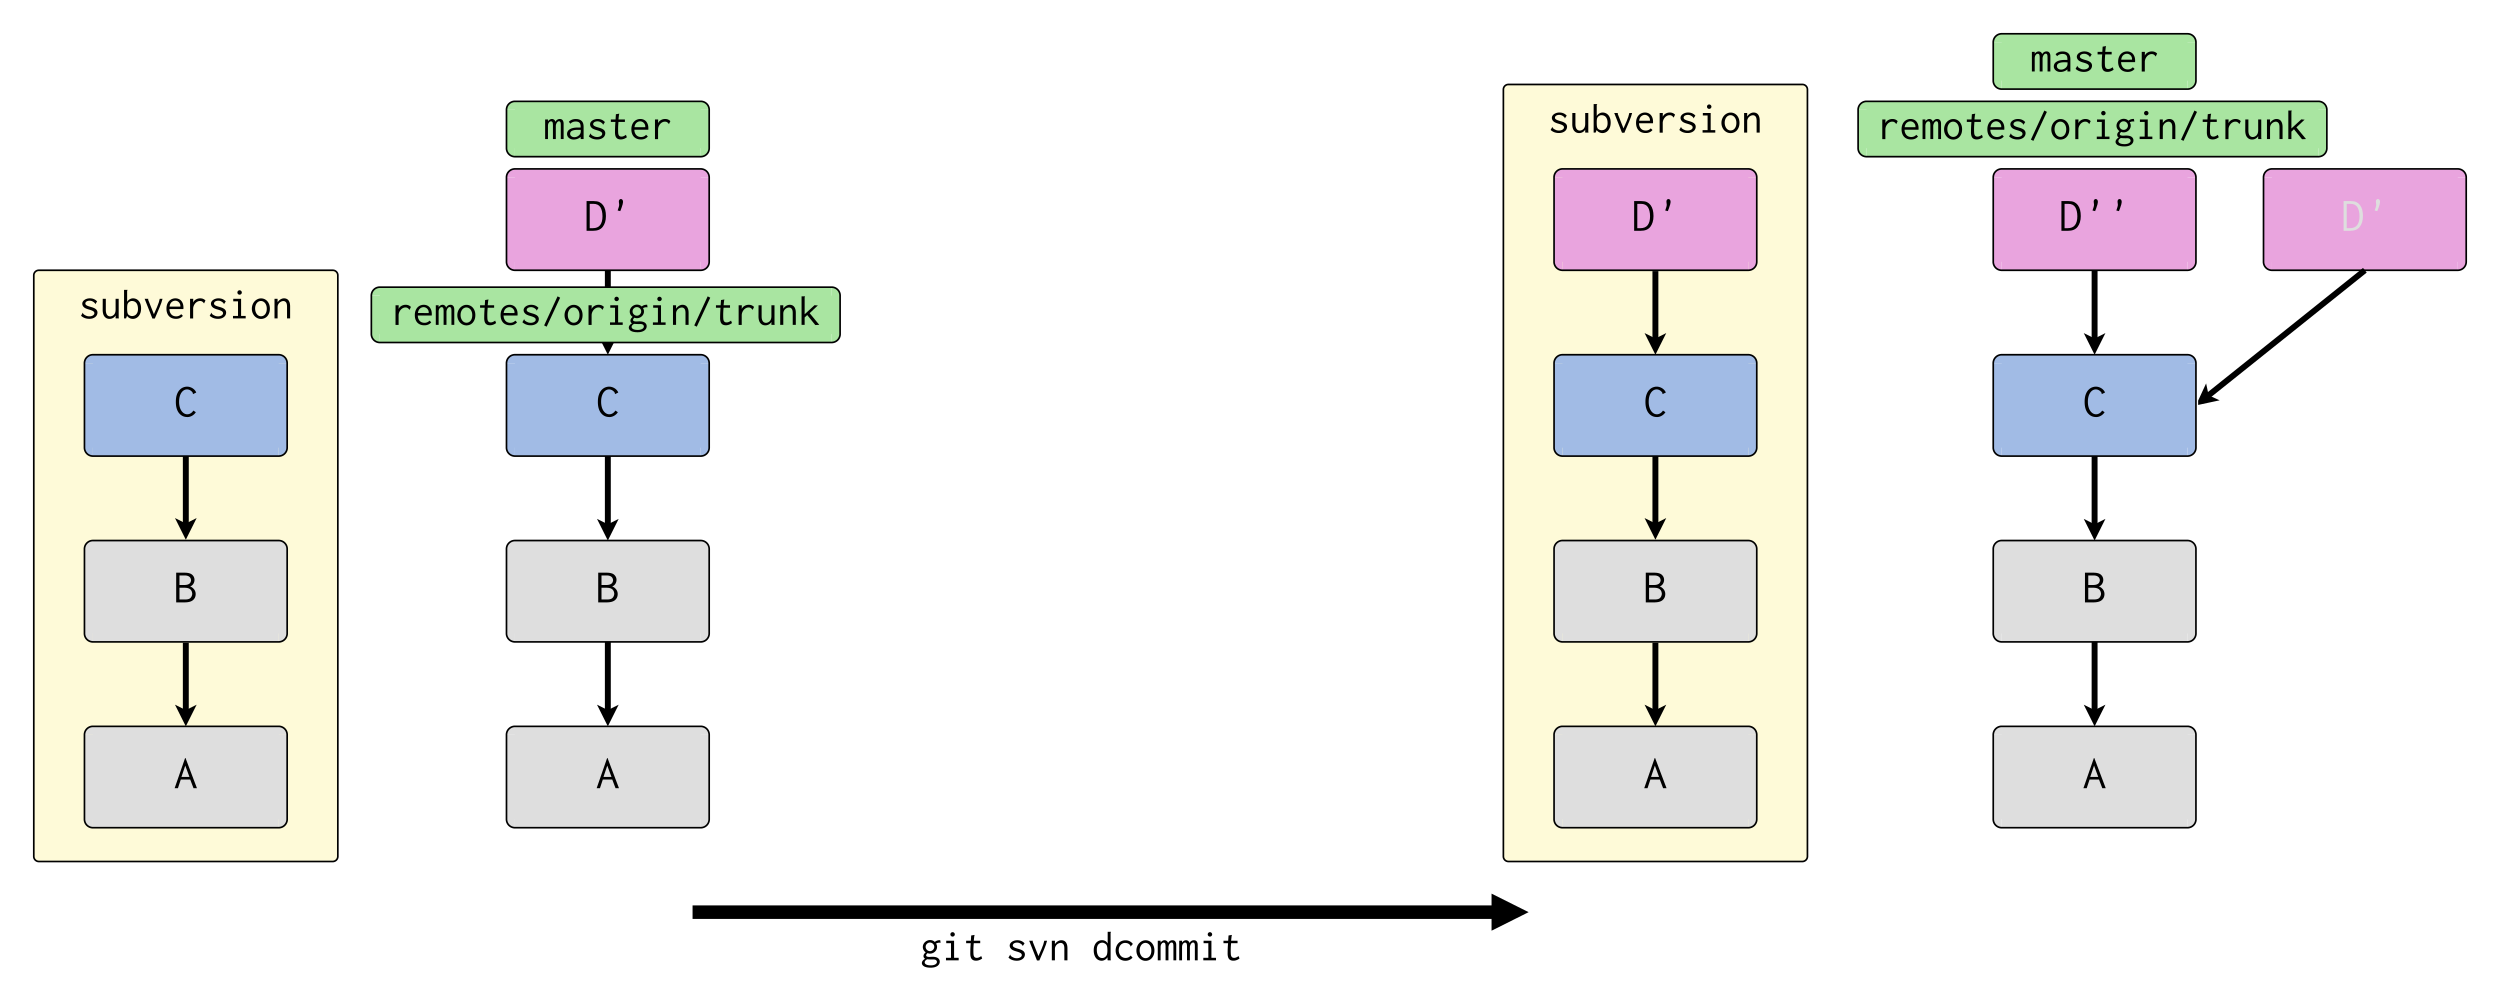 <svg xmlns="http://www.w3.org/2000/svg" xmlns:xlink="http://www.w3.org/1999/xlink" width="2960pt" height="1180pt" viewBox="0 0 2960 1180"><defs><symbol overflow="visible" id="a"><path style="stroke:none" d="m21.938-20.11-2.133 3.2c-.172-.031-.258-.164-.258-.406 0-.235-.035-.407-.102-.508-.617-.778-1.488-1.496-2.613-2.156-1.129-.66-2.41-.989-3.84-.993a7.72 7.72 0 0 0-1.87.23 6.06 6.06 0 0 0-1.587.634 3.213 3.213 0 0 0-1.101 1.043 2.543 2.543 0 0 0-.41 1.445c-.004.41.097.773.304 1.094.203.324.527.636.973.937.437.309 1.062.613 1.867.914.8.309 1.848.649 3.145 1.016 2.93.781 5 1.703 6.214 2.77 1.207 1.066 1.813 2.378 1.817 3.933a6.656 6.656 0 0 1-.66 2.894c-.442.918-1.086 1.711-1.93 2.387-.852.68-1.867 1.215-3.047 1.602-1.187.387-2.523.578-4.012.582-3.894-.004-7.16-1.219-9.8-3.656l2.082-3.657c.097.11.168.274.203.496.03.227.148.497.36.805.202.316.577.672 1.124 1.066.543.403 1.379.844 2.508 1.325.508.246 1.09.418 1.738.52.649.105 1.297.155 1.945.155.68 0 1.368-.082 2.07-.253a7.201 7.201 0 0 0 1.895-.743 4.337 4.337 0 0 0 1.356-1.175c.34-.457.508-.977.512-1.559-.004-.883-.41-1.633-1.227-2.246-.82-.613-2.32-1.242-4.5-1.895-1.5-.437-2.492-.746-2.969-.918-1.23-.476-2.117-.89-2.66-1.25a7.284 7.284 0 0 1-1.484-1.273 5.906 5.906 0 0 1-1.075-1.68 5.043 5.043 0 0 1-.406-2.066c-.004-.813.219-1.594.66-2.344.438-.746 1.055-1.406 1.852-1.988.797-.574 1.742-1.043 2.844-1.402 1.097-.356 2.293-.536 3.582-.536 3.55 0 6.43 1.22 8.633 3.657zm0 0"/></symbol><symbol overflow="visible" id="b"><path style="stroke:none" d="M3.2-23.207h3.655v12.95c0 1.491.133 2.737.407 3.734.27 1 .652 1.8 1.148 2.41.492.61 1.055 1.05 1.684 1.32.629.273 1.316.41 2.066.406a6.843 6.843 0 0 0 2.344-.61A6.439 6.439 0 0 0 16.52-4.44c.593-.625 1.062-1.43 1.402-2.414.34-.98.512-2.165.512-3.555v-12.797h3.656v21.125c0 .781.082 1.473.254 2.082h-3.809c-.039-.234-.07-.496-.101-.785a4.66 4.66 0 0 1 0-.992l.05-1.778a8.128 8.128 0 0 1-3.03 3.024C14.175.195 12.776.555 11.25.559 10.059.555 8.988.348 8.04-.074c-.954-.422-1.813-1.074-2.575-1.957-.766-.88-1.344-1.996-1.73-3.352-.395-1.351-.59-2.976-.587-4.875zm0 0"/></symbol><symbol overflow="visible" id="c"><path style="stroke:none" d="M3.047-33.77h4.215v.102c-.004.172-.098.336-.282.484-.187.157-.277.332-.277.532v13a8.442 8.442 0 0 1 3.031-2.996c1.27-.743 2.57-1.118 3.895-1.118 1.289 0 2.512.246 3.668.739 1.156.492 2.176 1.238 3.058 2.234.883 1 1.579 2.242 2.086 3.73.508 1.493.762 3.239.766 5.231-.004 2.102-.285 3.922-.84 5.46-.562 1.544-1.3 2.829-2.215 3.86-.922 1.035-1.957 1.805-3.109 2.309a8.84 8.84 0 0 1-3.563.762c-1.43-.004-2.738-.32-3.925-.965a8.405 8.405 0 0 1-2.953-2.64L5.352 0H3.047zM9.375-3.652c.648.343 1.23.57 1.746.683.516.121.996.18 1.441.176.684.004 1.434-.121 2.258-.379.82-.25 1.586-.695 2.29-1.336.703-.637 1.285-1.496 1.745-2.574.461-1.074.692-2.438.696-4.094-.004-3.058-.637-5.398-1.903-7.015-1.27-1.614-3.105-2.422-5.5-2.426-.859.004-1.765.308-2.722.91-.961.61-1.664 1.414-2.106 2.422-.414 1.012-.617 2.664-.617 4.95 0 1.417.031 2.612.102 3.585.066.977.203 1.793.41 2.45.203.66.48 1.187.824 1.59.344.405.79.76 1.336 1.058zm0 0"/></symbol><symbol overflow="visible" id="d"><path style="stroke:none" d="m2.54-21.938-.509-1.269h4.317c-.004.238-.028.45-.078.637-.051.187-.079.347-.075.48-.004.07.016.121.051.152L13-4.977l3.758-8.632c.812-1.86 1.472-3.586 1.98-5.18.508-1.59.895-3.063 1.168-4.418h3.301c-.68 2.848-1.848 6.234-3.504 10.156L14.066.152h-2.843zm0 0"/></symbol><symbol overflow="visible" id="e"><path style="stroke:none" d="M13.152-23.766c1.215 0 2.399.223 3.555.66a8.339 8.339 0 0 1 3.02 2.008c.863.899 1.558 2.04 2.082 3.426.523 1.39.785 3.035.789 4.926-.004.273-.012.55-.028.84-.015.289-.043.57-.074.836H5.992c.067 1.629.344 2.992.836 4.09.488 1.101 1.11 1.988 1.856 2.664a6.516 6.516 0 0 0 2.488 1.449c.91.289 1.824.43 2.742.43 2.402 0 4.399-.864 5.992-2.59l2.032 1.98C19.973-.68 17.261.503 13.813.508 12.117.504 10.57.246 9.163-.277 7.758-.801 6.563-1.574 5.586-2.59 4.602-3.605 3.84-4.863 3.3-6.37c-.547-1.504-.817-3.223-.813-5.156-.004-1.961.274-3.707.836-5.23.555-1.524 1.317-2.802 2.285-3.833a9.798 9.798 0 0 1 3.38-2.363c1.284-.54 2.671-.813 4.163-.813zm-7.007 9.75H18.89c0-.132.007-.257.023-.375a4.03 4.03 0 0 0 .027-.425 6.06 6.06 0 0 0-.484-2.375 6.355 6.355 0 0 0-1.293-1.954 6.575 6.575 0 0 0-1.906-1.328 5.679 5.679 0 0 0-2.36-.5c-1.593.004-3.03.563-4.316 1.676-1.289 1.121-2.102 2.879-2.437 5.281zm0 0"/></symbol><symbol overflow="visible" id="f"><path style="stroke:none" d="M5.027-23.207h3.758l-.101 4.469a7.694 7.694 0 0 1 3.386-3.73 10.041 10.041 0 0 1 4.973-1.298c2.512 0 4.582.848 6.215 2.54l-1.676 3.503a22.31 22.31 0 0 0-1.02-1.27 5.56 5.56 0 0 0-.996-.862 4.904 4.904 0 0 0-1.171-.56c-.43-.132-.946-.198-1.555-.202a6.688 6.688 0 0 0-3.164.789 8.699 8.699 0 0 0-2.574 2.082 10.563 10.563 0 0 0-1.758 2.969 9.448 9.448 0 0 0-.66 3.504V.05H5.027zm0 0"/></symbol><symbol overflow="visible" id="g"><path style="stroke:none" d="M5.383-23.207h9.293v20.262h5.433V0H5.08v-2.945h5.94v-17.317H5.384zm5.687-9.344a2.511 2.511 0 0 1 1.828-.761c.707.003 1.325.265 1.852.789.523.527.79 1.144.79 1.851 0 .715-.267 1.324-.79 1.828-.527.512-1.145.766-1.852.762a2.451 2.451 0 0 1-1.828-.762 2.451 2.451 0 0 1-.761-1.828c-.004-.742.25-1.367.761-1.879zm0 0"/></symbol><symbol overflow="visible" id="h"><path style="stroke:none" d="M12.898-23.715a9.984 9.984 0 0 1 4.036.84 9.758 9.758 0 0 1 3.328 2.41c.945 1.05 1.695 2.328 2.258 3.836.554 1.508.835 3.192.84 5.05-.005 1.9-.274 3.595-.813 5.079-.543 1.492-1.29 2.77-2.235 3.836a9.525 9.525 0 0 1-3.351 2.437C15.67.332 14.3.61 12.848.61a9.761 9.761 0 0 1-4.192-.914A10.84 10.84 0 0 1 5.23-2.816C4.246-3.883 3.47-5.16 2.895-6.652c-.579-1.485-.868-3.094-.864-4.825a13.252 13.252 0 0 1 .887-4.875c.594-1.52 1.387-2.812 2.387-3.882a11.482 11.482 0 0 1 3.48-2.54 9.541 9.541 0 0 1 4.113-.94zm6.805 12.238c-.004-1.453-.2-2.746-.586-3.882-.39-1.133-.906-2.09-1.547-2.871-.644-.774-1.383-1.368-2.21-1.778a5.991 5.991 0 0 0-2.614-.61 5.97 5.97 0 0 0-2.617.61c-.832.41-1.559 1.004-2.184 1.778-.625.78-1.125 1.718-1.496 2.82-.375 1.101-.562 2.348-.558 3.73-.004 1.36.183 2.594.558 3.707.371 1.121.871 2.086 1.496 2.895.625.816 1.36 1.441 2.211 1.879a5.68 5.68 0 0 0 2.692.66 6.128 6.128 0 0 0 2.664-.582 6.18 6.18 0 0 0 2.183-1.727c.625-.757 1.114-1.699 1.473-2.82.352-1.113.531-2.383.535-3.809zm0 0"/></symbol><symbol overflow="visible" id="i"><path style="stroke:none" d="M3.453 0v-23.207H7.11v4.113a10.364 10.364 0 0 1 3.399-3.402c1.379-.844 2.785-1.27 4.219-1.27 1.02 0 1.976.18 2.863.536.887.355 1.652.921 2.3 1.699.645.781 1.15 1.781 1.508 2.996.36 1.223.54 2.71.54 4.469V0H18.28v-13.965c0-2.433-.418-4.144-1.25-5.129-.836-.98-1.847-1.472-3.035-1.472-.785 0-1.586.171-2.398.507a7.307 7.307 0 0 0-2.22 1.45 7.496 7.496 0 0 0-1.632 2.257c-.426.883-.64 1.883-.637 2.997V0zm0 0"/></symbol><symbol overflow="visible" id="j"><path style="stroke:none" d="M7.871-19.508a4.767 4.767 0 0 0-1.117 1.668 5.223 5.223 0 0 0-.356 1.918c0 .68.133 1.328.407 1.95a4.96 4.96 0 0 0 1.09 1.617c.453.457.996.82 1.625 1.085a4.76 4.76 0 0 0 1.957.403 4.74 4.74 0 0 0 1.98-.403 5.285 5.285 0 0 0 1.625-1.113A5.327 5.327 0 0 0 16.199-14c.27-.602.406-1.242.406-1.922 0-.668-.136-1.316-.406-1.941a5.402 5.402 0 0 0-1.117-1.645 5.367 5.367 0 0 0-1.652-1.11 4.889 4.889 0 0 0-1.953-.405c-1.391 0-2.594.507-3.606 1.515zm9.344-2.226c1.625-1.383 3.555-2.078 5.789-2.082h.66l.457 3.046a9.704 9.704 0 0 0-1.371-.102c-1.492 0-2.828.356-4.012 1.067a7.03 7.03 0 0 1 1.168 3.91 7.418 7.418 0 0 1-.66 3.075 8.179 8.179 0 0 1-1.805 2.539 8.534 8.534 0 0 1-2.664 1.726 8.396 8.396 0 0 1-3.25.633c-.953 0-1.933-.183-2.945-.558-1.086 1.054-1.629 1.933-1.625 2.64-.004.578.328 1.027.988 1.348.66.324 1.567.484 2.72.48.64.004 1.288-.02 1.952-.074a28.976 28.976 0 0 1 1.856-.078c1.523.004 2.832.148 3.933.434 1.098.289 1.989.695 2.668 1.218.676.528 1.184 1.145 1.524 1.852.336.71.504 1.469.507 2.285a5.89 5.89 0 0 1-.66 2.664c-.441.863-1.101 1.625-1.98 2.285-.883.66-1.992 1.184-3.328 1.574-1.34.387-2.907.582-4.696.586-1.867-.004-3.464-.148-4.8-.433-1.336-.29-2.41-.688-3.223-1.192-.813-.511-1.434-1.093-1.856-1.754A3.784 3.784 0 0 1 1.93 3.25C1.926 1.418 3.195-.29 5.738-1.879c-1.258-.64-1.883-1.707-1.879-3.2-.004-1.452.875-2.91 2.641-4.366a7.558 7.558 0 0 1-2.54-2.742 7.31 7.31 0 0 1-.913-3.555c0-1.149.234-2.223.71-3.223a8.586 8.586 0 0 1 1.903-2.617 8.98 8.98 0 0 1 2.742-1.75 8.394 8.394 0 0 1 3.176-.637c2.266.004 4.145.75 5.637 2.235zM8.175-1.22C6.243-.137 5.278 1.047 5.282 2.336c-.004.676.192 1.242.582 1.7.387.456.91.827 1.574 1.116.657.285 1.438.5 2.336.637.899.133 1.836.2 2.82.203 2.063-.004 3.774-.375 5.13-1.117 1.351-.746 2.027-1.746 2.03-2.996-.07-.918-.448-1.625-1.144-2.133-.695-.504-1.789-.758-3.273-.762-.172.004-.34.012-.508.028-.172.02-.34.027-.508.023-1.289.004-2.441-.02-3.453-.074a60.698 60.698 0 0 1-2.691-.18zm0 0"/></symbol><symbol overflow="visible" id="k"><path style="stroke:none" d="m9.547-29.402 3.96-.66a2.55 2.55 0 0 1-.128.812 5.453 5.453 0 0 0-.176.559l-.61 5.484h7.618v2.945h-7.617c-.309 3.032-.461 5.875-.457 8.532a65.325 65.325 0 0 0 .101 4.136c.067 1.125.246 2.012.535 2.657.29.648.704 1.152 1.25 1.507.54.36 1.274.535 2.196.535 1.562 0 3.297-.71 5.207-2.132l1.12 2.894c-2.335 1.727-4.741 2.59-7.21 2.59-2.441 0-4.219-.738-5.332-2.215C8.883-3.234 8.375-5.633 8.48-8.96c-.003-1.219.032-2.781.102-4.684.066-1.898.203-4.105.406-6.617H3.555v-2.945H9.14zm0 0"/></symbol><symbol overflow="visible" id="m"><path style="stroke:none" d="M18.79-19.805V-33.77h3.96c-.004.208-.09.434-.254.688-.172.254-.254.5-.254.734l.051 30.215c-.004.813.082 1.524.254 2.133h-3.703c-.14-.406-.211-.98-.207-1.727v-1.98a8.431 8.431 0 0 1-3.04 3.074C14.318.125 13.017.504 11.7.507 10.414.505 9.207.255 8.082-.252 6.949-.759 5.953-1.52 5.094-2.54 4.23-3.551 3.547-4.83 3.043-6.371c-.508-1.54-.758-3.36-.758-5.461 0-2.129.285-3.95.86-5.457.574-1.504 1.324-2.738 2.253-3.707.926-.961 1.965-1.672 3.114-2.133a9.502 9.502 0 0 1 3.492-.687c1.617.003 3.008.367 4.176 1.093a6.797 6.797 0 0 1 2.61 2.918zm-10.692.664C6.66-17.813 5.94-15.57 5.94-12.418c0 2.922.551 5.273 1.657 7.055 1.101 1.785 2.722 2.676 4.867 2.672.496.003 1.031-.09 1.601-.278a5.547 5.547 0 0 0 1.606-.84c.5-.375.953-.816 1.355-1.324a5.326 5.326 0 0 0 .907-1.734c.363-1.219.546-2.848.55-4.89-.004-1.286-.054-2.364-.152-3.231-.102-.867-.262-1.606-.477-2.215-.218-.61-.492-1.11-.828-1.504a5.399 5.399 0 0 0-1.254-1.043 9.332 9.332 0 0 0-1.68-.84 4.392 4.392 0 0 0-1.48-.281c-.972 0-1.8.137-2.484.41-.688.273-1.363.715-2.031 1.32zm0 0"/></symbol><symbol overflow="visible" id="n"><path style="stroke:none" d="m23.207-19.348-2.59 2.996c-.172-.097-.25-.207-.23-.328.015-.117 0-.277-.051-.484-.055-.2-.184-.453-.387-.762-.207-.3-.613-.707-1.222-1.219-1.165-.945-2.75-1.421-4.758-1.421-.992 0-1.942.203-2.84.609-.906.406-1.7.988-2.379 1.746-.688.758-1.23 1.672-1.637 2.734-.41 1.067-.617 2.254-.613 3.57-.004 1.317.203 2.532.613 3.645.407 1.117.969 2.082 1.688 2.887a7.54 7.54 0 0 0 2.558 1.898c.989.461 2.079.688 3.274.684 2.347.004 4.379-.926 6.086-2.793l2.133 2.488C20.547-.66 17.719.555 14.372.56 12.71.555 11.18.254 9.772-.355a10.968 10.968 0 0 1-3.656-2.54c-1.031-1.082-1.836-2.359-2.41-3.832-.578-1.472-.867-3.09-.863-4.851-.004-1.727.285-3.332.863-4.824.574-1.485 1.379-2.762 2.41-3.832 1.031-1.063 2.266-1.903 3.707-2.516 1.438-.605 3.004-.91 4.7-.914 1.824.004 3.492.387 5 1.144a9.893 9.893 0 0 1 3.683 3.172zm0 0"/></symbol><symbol overflow="visible" id="o"><path style="stroke:none" d="M1.93 0v-23.207H5.28v2.285a6.536 6.536 0 0 1 2.082-2.055c.844-.523 1.742-.789 2.692-.789.98 0 1.851.325 2.613.965a4.28 4.28 0 0 1 1.45 2.438c.437-1.012 1.132-1.832 2.081-2.461a5.504 5.504 0 0 1 3.098-.942c1.586 0 2.754.57 3.504 1.703.742 1.137 1.082 2.547 1.015 4.239V0h-3.351v-16.453c-.004-1.047-.055-1.875-.152-2.488-.106-.606-.274-1.07-.508-1.395-.239-.32-.477-.523-.711-.61-.239-.081-.543-.124-.914-.128-.442.004-.883.183-1.32.535-.446.36-.833.805-1.169 1.344a7.29 7.29 0 0 0-.812 1.855 6.867 6.867 0 0 0-.305 2.004V0h-3.402v-16.148c-.004-1.93-.184-3.215-.535-3.86-.36-.64-.977-.96-1.852-.965-.816.004-1.601.485-2.363 1.45-.762.964-1.145 2.312-1.14 4.035V0zm0 0"/></symbol><symbol overflow="visible" id="s"><path style="stroke:none" d="m3.25.66 15.895-34.43 3.046 1.575L6.246 2.133zm0 0"/></symbol><symbol overflow="visible" id="t"><path style="stroke:none" d="M3.352-33.77h4.113c0 .208-.078.426-.23.66-.153.239-.227.458-.227.66v19.907l11.68-10.766c.773.172 1.671.258 2.69.254H22.7l-9.781 9.192L24.324 0l-4.722.203-9.54-11.832-3.054 2.844V0H3.352zm0 0"/></symbol><symbol overflow="visible" id="u"><path style="stroke:none" d="M4.621-20.465c2.063-2.164 4.82-3.246 8.277-3.25 2.84.004 5.082.723 6.727 2.16 1.64 1.442 2.465 3.836 2.465 7.184V0h-3.453v-2.54C16.164-.472 13.387.556 10.309.56 9.086.555 7.996.37 7.03 0c-.965-.371-1.785-.86-2.46-1.473A6.17 6.17 0 0 1 3.02-3.555c-.36-.777-.536-1.554-.532-2.336-.004-2.332 1.004-4.18 3.02-5.535 2.015-1.351 4.918-2.094 8.71-2.234h4.368v-.871c0-2.317-.484-3.934-1.45-4.856-.964-.918-2.46-1.379-4.491-1.383-2.508.004-4.59.883-6.247 2.641zm14.117 9.598h-.863c-.477.004-.926-.004-1.348-.024-.425-.015-.84-.023-1.242-.027-1.863.004-3.387.129-4.57.383-1.188.254-2.117.601-2.793 1.039-.68.441-1.149.941-1.399 1.5a4.185 4.185 0 0 0-.378 1.8c-.004 1.087.468 2.016 1.421 2.794.946.78 2.114 1.172 3.504 1.168 1.012.004 1.926-.157 2.742-.48.81-.321 1.52-.712 2.133-1.169.606-.457 1.098-.93 1.473-1.422.371-.488.64-.922.812-1.297.336-.675.508-1.59.508-2.742zm0 0"/></symbol><symbol overflow="visible" id="p"><path style="stroke:none" d="M2.707-35.152h9.988c2.028.004 3.785.199 5.274.593 1.484.395 2.68.989 3.586 1.774.902.789 1.597 1.7 2.086 2.73.488 1.035.734 2.168.734 3.407 0 1.652-.453 3.21-1.355 4.675-.903 1.465-2.18 2.5-3.836 3.098a9.748 9.748 0 0 1 2.68 1.441 11.68 11.68 0 0 1 2.116 2.118 8.884 8.884 0 0 1 1.352 2.574c.297.926.45 1.875.453 2.851-.004 2.977-1.058 5.371-3.16 7.18C20.515-.902 17.187 0 12.641 0H2.707zm3.895 3.273v11.285h5.484c1.566.004 2.855-.136 3.863-.426 1.008-.28 1.817-.671 2.434-1.164a4.661 4.661 0 0 0 1.37-1.785 7.47 7.47 0 0 0 .56-2.242 7.668 7.668 0 0 0-.532-2.21c-.281-.677-.722-1.27-1.316-1.786-.602-.508-1.363-.914-2.293-1.219-.934-.297-2.09-.449-3.469-.453zm0 14.555v13.883h6.765c3.028.003 5.14-.63 6.336-1.899 1.192-1.262 1.863-2.86 2.02-4.789-.078-1.055-.285-2.016-.625-2.887a6.33 6.33 0 0 0-1.563-2.293c-.703-.66-1.652-1.16-2.844-1.504-1.195-.335-2.625-.507-4.289-.511zm0 0"/></symbol><symbol overflow="visible" id="q"><path style="stroke:none" d="m.875 0 12.414-35.773h.45L27.28 0H23.22l-3.895-10.27H8.152L4.77 0zm17.547-13.316-4.965-13.43-4.512 13.43zm0 0"/></symbol><symbol overflow="visible" id="r"><path style="stroke:none" d="M22.457-27.188c-.004-.44-.059-.769-.168-.992a8.673 8.673 0 0 0-2.937-2.906c-1.207-.715-2.485-1.074-3.836-1.078a7.088 7.088 0 0 0-3.61.988c-1.129.66-2.129 1.621-2.992 2.88-.867 1.265-1.543 2.796-2.031 4.597-.488 1.808-.73 3.86-.73 6.152 0 2.223.242 4.246.73 6.067.488 1.828 1.176 3.386 2.058 4.683.883 1.297 1.918 2.305 3.106 3.02a7.239 7.239 0 0 0 3.808 1.07c1.391 0 2.735-.395 4.036-1.188 1.293-.789 2.336-1.859 3.132-3.214l2.934 1.918a10.945 10.945 0 0 1-2.035 2.484A13.528 13.528 0 0 1 21.41-.902c-.883.492-1.765.855-2.648 1.097-.883.242-1.778.367-2.68.367-2.035 0-3.832-.347-5.39-1.042-1.563-.696-2.993-1.774-4.29-3.243-1.3-1.465-2.308-3.328-3.02-5.586-.718-2.254-1.073-4.945-1.07-8.07-.003-3.46.41-6.348 1.243-8.66.824-2.313 1.914-4.164 3.273-5.559 1.352-1.39 2.793-2.379 4.317-2.96 1.523-.583 3-.872 4.43-.876 1.163.004 2.3.172 3.413.508 1.106.34 2.14.809 3.102 1.41.96.602 1.816 1.328 2.566 2.172.75.852 1.352 1.801 1.809 2.848l-3.781 1.863c-.157-.105-.23-.293-.227-.555zm0 0"/></symbol><symbol overflow="visible" id="v"><path style="stroke:none" d="M3.047-35.152h8.183c3.004.004 5.344.418 7.024 1.242 1.672.828 3.094 2.012 4.258 3.555 1.164 1.543 2.027 3.406 2.597 5.585.563 2.184.848 4.645.848 7.391 0 2.711-.34 5.14-1.016 7.281-.68 2.149-1.609 3.98-2.793 5.5-1.187 1.528-2.722 2.684-4.601 3.47C15.664-.34 13.332.05 10.55.054H3.047zM6.77-31.88v28.832h3.585c3.993 0 6.915-1.215 8.766-3.644 1.844-2.43 2.77-5.926 2.774-10.489-.043-4.597-.895-8.195-2.551-10.797-1.664-2.597-4.453-3.898-8.371-3.902zm0 0"/></symbol><symbol overflow="visible" id="w"><path style="stroke:none" d="m13.43-30.922-.395-3.555c-.004-1.05.238-1.828.73-2.34.485-.503 1.051-.757 1.696-.761.637.004 1.219.285 1.746.848.527.566.793 1.468.793 2.707-.04.64-.2 1.543-.48 2.707-.282 1.168-.743 2.617-1.383 4.343l-1.41 3.727-3.102-.734 1.238-3.836c.188-.563.332-1.102.426-1.61.094-.508.14-1.004.14-1.496zm0 0"/></symbol></defs><path style="fill-rule:nonzero;fill:#fff;fill-opacity:1;stroke-width:0;stroke-linecap:butt;stroke-linejoin:miter;stroke:#000;stroke-opacity:1;stroke-miterlimit:10" d="M0 0h148v59H0zm0 0" transform="scale(20)"/><path style="fill-rule:evenodd;fill:#fefad8;fill-opacity:1;stroke-width:.1;stroke-linecap:butt;stroke-linejoin:round;stroke:#000;stroke-opacity:1;stroke-miterlimit:10" d="M2.3 16h17.4a.3.3 0 0 1 .3.3v34.4a.3.3 0 0 1-.3.3H2.3a.3.3 0 0 1-.3-.3V16.3a.3.3 0 0 1 .3-.3" transform="scale(20)"/><path style="fill:none;stroke-width:.35;stroke-linecap:butt;stroke-linejoin:round;stroke:#000;stroke-opacity:1;stroke-miterlimit:10" d="M11 38.049v4.185" transform="scale(20)"/><path style="fill-rule:evenodd;fill:#000;fill-opacity:1;stroke-width:.35;stroke-linecap:butt;stroke-linejoin:miter;stroke:#000;stroke-opacity:1;stroke-miterlimit:10" d="m11 42.609-.25-.5.25.125.25-.125-.25.5zm0 0" transform="scale(20)"/><path style="fill:none;stroke-width:.35;stroke-linecap:butt;stroke-linejoin:miter;stroke:#000;stroke-opacity:1;stroke-miterlimit:10" d="M11 27v4.185" transform="scale(20)"/><path style="fill-rule:evenodd;fill:#000;fill-opacity:1;stroke-width:.35;stroke-linecap:butt;stroke-linejoin:miter;stroke:#000;stroke-opacity:1;stroke-miterlimit:10" d="m11 31.56-.25-.5.25.125.25-.125-.25.5zm0 0" transform="scale(20)"/><g style="fill:#000;fill-opacity:1"><use xlink:href="#a" x="93.047" y="377"/><use xlink:href="#b" x="118.438" y="377"/><use xlink:href="#c" x="143.828" y="377"/><use xlink:href="#d" x="169.219" y="377"/><use xlink:href="#e" x="194.609" y="377"/><use xlink:href="#f" x="220" y="377"/><use xlink:href="#a" x="245.391" y="377"/><use xlink:href="#g" x="270.781" y="377"/><use xlink:href="#h" x="296.172" y="377"/><use xlink:href="#i" x="321.563" y="377"/></g><path style="fill:none;stroke-width:.8;stroke-linecap:butt;stroke-linejoin:miter;stroke:#000;stroke-opacity:1;stroke-miterlimit:10" d="M41 54h47.7" transform="scale(20)"/><path style="fill-rule:evenodd;fill:#000;fill-opacity:1;stroke-width:.8;stroke-linecap:butt;stroke-linejoin:miter;stroke:#000;stroke-opacity:1;stroke-miterlimit:10" d="m88.7 54.45.9-.45-.9-.45v.9zm0 0" transform="scale(20)"/><g style="fill:#000;fill-opacity:1"><use xlink:href="#j" x="1089.57" y="1137"/><use xlink:href="#g" x="1114.961" y="1137"/><use xlink:href="#k" x="1140.352" y="1137"/><use xlink:href="#l" x="1165.742" y="1137"/><use xlink:href="#a" x="1191.133" y="1137"/><use xlink:href="#d" x="1216.523" y="1137"/><use xlink:href="#i" x="1241.914" y="1137"/><use xlink:href="#l" x="1267.305" y="1137"/><use xlink:href="#m" x="1292.695" y="1137"/><use xlink:href="#n" x="1318.086" y="1137"/><use xlink:href="#h" x="1343.477" y="1137"/><use xlink:href="#o" x="1368.867" y="1137"/><use xlink:href="#o" x="1394.258" y="1137"/><use xlink:href="#g" x="1419.648" y="1137"/><use xlink:href="#k" x="1445.039" y="1137"/></g><path style="fill:none;stroke-width:.35;stroke-linecap:butt;stroke-linejoin:miter;stroke:#000;stroke-opacity:1;stroke-miterlimit:10" d="M35.984 38v4.234" transform="scale(20)"/><path style="fill-rule:evenodd;fill:#000;fill-opacity:1;stroke-width:.35;stroke-linecap:butt;stroke-linejoin:miter;stroke:#000;stroke-opacity:1;stroke-miterlimit:10" d="m35.984 42.609-.25-.5.25.125.25-.125-.25.5zm0 0" transform="scale(20)"/><path style="fill:none;stroke-width:.35;stroke-linecap:butt;stroke-linejoin:miter;stroke:#000;stroke-opacity:1;stroke-miterlimit:10" d="M35.984 27v4.234" transform="scale(20)"/><path style="fill-rule:evenodd;fill:#000;fill-opacity:1;stroke-width:.35;stroke-linecap:butt;stroke-linejoin:miter;stroke:#000;stroke-opacity:1;stroke-miterlimit:10" d="m35.984 31.609-.25-.5.25.125.25-.125-.25.5zm0 0" transform="scale(20)"/><path style="fill:none;stroke-width:.35;stroke-linecap:butt;stroke-linejoin:miter;stroke:#000;stroke-opacity:1;stroke-miterlimit:10" d="M35.984 16v4.234" transform="scale(20)"/><path style="fill-rule:evenodd;fill:#000;fill-opacity:1;stroke-width:.35;stroke-linecap:butt;stroke-linejoin:miter;stroke:#000;stroke-opacity:1;stroke-miterlimit:10" d="m35.984 20.609-.25-.5.25.125.25-.125-.25.5zm0 0" transform="scale(20)"/><path style="stroke:none;fill-rule:evenodd;fill:#dedede;fill-opacity:1" d="M609.68 640h220v120h-220zM609.68 650v-10c-5.524 0-10 4.477-10 10h10zM829.68 650h10c0-5.523-4.477-10-10-10v10zm0 0"/><path style="stroke:none;fill-rule:evenodd;fill:#dedede;fill-opacity:1" d="M599.68 650h240v100h-240zM609.68 750h-10c0 5.523 4.476 10 10 10v-10zM829.68 750v10c5.523 0 10-4.477 10-10h-10zm0 0"/><path style="fill:none;stroke-width:.1;stroke-linecap:butt;stroke-linejoin:miter;stroke:#000;stroke-opacity:1;stroke-miterlimit:10" d="M30.484 32h11M30.484 38h11M30.484 32a.5.5 0 0 0-.5.5M41.984 32.5a.5.5 0 0 0-.5-.5M29.984 32.5v5M41.984 32.5v5M29.984 37.5a.5.5 0 0 0 .5.5M41.484 38a.5.5 0 0 0 .5-.5" transform="scale(20)"/><use xlink:href="#p" x="705.578" y="713.223" style="fill:#000;fill-opacity:1"/><path style="stroke:none;fill-rule:evenodd;fill:#dedede;fill-opacity:1" d="M609.68 860h220v120h-220zM609.68 870v-10c-5.524 0-10 4.477-10 10h10zM829.68 870h10c0-5.523-4.477-10-10-10v10zm0 0"/><path style="stroke:none;fill-rule:evenodd;fill:#dedede;fill-opacity:1" d="M599.68 870h240v100h-240zM609.68 970h-10c0 5.523 4.476 10 10 10v-10zM829.68 970v10c5.523 0 10-4.477 10-10h-10zm0 0"/><path style="fill:none;stroke-width:.1;stroke-linecap:butt;stroke-linejoin:miter;stroke:#000;stroke-opacity:1;stroke-miterlimit:10" d="M30.484 43h11M30.484 49h11M30.484 43a.5.5 0 0 0-.5.5M41.984 43.5a.5.5 0 0 0-.5-.5M29.984 43.5v5M41.984 43.5v5M29.984 48.5a.5.5 0 0 0 .5.5M41.484 49a.5.5 0 0 0 .5-.5" transform="scale(20)"/><use xlink:href="#q" x="705.578" y="933.223" style="fill:#000;fill-opacity:1"/><path style="stroke:none;fill-rule:evenodd;fill:#a1bbe5;fill-opacity:1" d="M609.68 420h220v120h-220zM609.68 430v-10c-5.524 0-10 4.477-10 10h10zM829.68 430h10c0-5.523-4.477-10-10-10v10zm0 0"/><path style="stroke:none;fill-rule:evenodd;fill:#a1bbe5;fill-opacity:1" d="M599.68 430h240v100h-240zM609.68 530h-10c0 5.523 4.476 10 10 10v-10zM829.68 530v10c5.523 0 10-4.477 10-10h-10zm0 0"/><path style="fill:none;stroke-width:.1;stroke-linecap:butt;stroke-linejoin:miter;stroke:#000;stroke-opacity:1;stroke-miterlimit:10" d="M30.484 21h11M30.484 27h11M30.484 21a.5.5 0 0 0-.5.5M41.984 21.5a.5.5 0 0 0-.5-.5M29.984 21.5v5M41.984 21.5v5M29.984 26.5a.5.5 0 0 0 .5.5M41.484 27a.5.5 0 0 0 .5-.5" transform="scale(20)"/><use xlink:href="#r" x="705.578" y="493.223" style="fill:#000;fill-opacity:1"/><path style="stroke:none;fill-rule:evenodd;fill:#a9e5a1;fill-opacity:1" d="M449.68 340h535v65.5h-535zM449.68 350v-10c-5.524 0-10 4.477-10 10h10zm0 0"/><path style="stroke:none;fill-rule:evenodd;fill:#a9e5a1;fill-opacity:1" d="M984.68 350h10c0-5.523-4.477-10-10-10v10zM439.68 350h555v45.5h-555zM449.68 395.5h-10c0 5.523 4.476 10 10 10v-10zM984.68 395.5v10c5.523 0 10-4.477 10-10h-10zm0 0"/><path style="fill:none;stroke-width:.1;stroke-linecap:butt;stroke-linejoin:miter;stroke:#000;stroke-opacity:1;stroke-miterlimit:10" d="M22.484 17h26.75M22.484 20.275h26.75M22.484 17a.5.5 0 0 0-.5.5M49.734 17.5a.5.5 0 0 0-.5-.5M21.984 17.5v2.275M49.734 17.5v2.275M21.984 19.775a.5.5 0 0 0 .5.5M49.234 20.275a.5.5 0 0 0 .5-.5" transform="scale(20)"/><g style="fill:#000;fill-opacity:1"><use xlink:href="#f" x="463.273" y="384.648"/><use xlink:href="#e" x="488.664" y="384.648"/><use xlink:href="#o" x="514.055" y="384.648"/><use xlink:href="#h" x="539.445" y="384.648"/><use xlink:href="#k" x="564.836" y="384.648"/><use xlink:href="#e" x="590.227" y="384.648"/><use xlink:href="#a" x="615.617" y="384.648"/><use xlink:href="#s" x="641.008" y="384.648"/><use xlink:href="#h" x="666.398" y="384.648"/><use xlink:href="#f" x="691.789" y="384.648"/><use xlink:href="#g" x="717.18" y="384.648"/><use xlink:href="#j" x="742.57" y="384.648"/><use xlink:href="#g" x="767.961" y="384.648"/><use xlink:href="#i" x="793.352" y="384.648"/><use xlink:href="#s" x="818.742" y="384.648"/><use xlink:href="#k" x="844.133" y="384.648"/><use xlink:href="#f" x="869.523" y="384.648"/><use xlink:href="#b" x="894.914" y="384.648"/><use xlink:href="#i" x="920.305" y="384.648"/><use xlink:href="#t" x="945.695" y="384.648"/></g><path style="stroke:none;fill-rule:evenodd;fill:#a9e5a1;fill-opacity:1" d="M609.68 120h220v65.5h-220zM609.68 130v-10c-5.524 0-10 4.477-10 10h10zM829.68 130h10c0-5.523-4.477-10-10-10v10zm0 0"/><path style="stroke:none;fill-rule:evenodd;fill:#a9e5a1;fill-opacity:1" d="M599.68 130h240v45.5h-240zM609.68 175.5h-10c0 5.523 4.476 10 10 10v-10zM829.68 175.5v10c5.523 0 10-4.477 10-10h-10zm0 0"/><path style="fill:none;stroke-width:.1;stroke-linecap:butt;stroke-linejoin:miter;stroke:#000;stroke-opacity:1;stroke-miterlimit:10" d="M30.484 6h11M30.484 9.275h11M30.484 6a.5.5 0 0 0-.5.5M41.984 6.5a.5.5 0 0 0-.5-.5M29.984 6.5v2.275M41.984 6.5v2.275M29.984 8.775a.5.5 0 0 0 .5.5M41.484 9.275a.5.5 0 0 0 .5-.5" transform="scale(20)"/><g style="fill:#000;fill-opacity:1"><use xlink:href="#o" x="643.508" y="164.648"/><use xlink:href="#u" x="668.898" y="164.648"/><use xlink:href="#a" x="694.289" y="164.648"/><use xlink:href="#k" x="719.68" y="164.648"/><use xlink:href="#e" x="745.07" y="164.648"/><use xlink:href="#f" x="770.461" y="164.648"/></g><path style="stroke:none;fill-rule:evenodd;fill:#a1bbe5;fill-opacity:1" d="M110 420h220v120H110zM110 430v-10c-5.523 0-10 4.477-10 10h10zM330 430h10c0-5.523-4.477-10-10-10v10zm0 0"/><path style="stroke:none;fill-rule:evenodd;fill:#a1bbe5;fill-opacity:1" d="M100 430h240v100H100zM110 530h-10c0 5.523 4.477 10 10 10v-10zM330 530v10c5.523 0 10-4.477 10-10h-10zm0 0"/><path style="fill:none;stroke-width:.1;stroke-linecap:butt;stroke-linejoin:miter;stroke:#000;stroke-opacity:1;stroke-miterlimit:10" d="M5.5 21h11M5.5 27h11M5.5 21a.5.5 0 0 0-.5.5M17 21.5a.5.5 0 0 0-.5-.5M5 21.5v5M17 21.5v5M5 26.5a.5.5 0 0 0 .5.5M16.5 27a.5.5 0 0 0 .5-.5" transform="scale(20)"/><use xlink:href="#r" x="205.898" y="493.223" style="fill:#000;fill-opacity:1"/><path style="stroke:none;fill-rule:evenodd;fill:#dedede;fill-opacity:1" d="M110 860h220v120H110zM110 870v-10c-5.523 0-10 4.477-10 10h10zM330 870h10c0-5.523-4.477-10-10-10v10zm0 0"/><path style="stroke:none;fill-rule:evenodd;fill:#dedede;fill-opacity:1" d="M100 870h240v100H100zM110 970h-10c0 5.523 4.477 10 10 10v-10zM330 970v10c5.523 0 10-4.477 10-10h-10zm0 0"/><path style="fill:none;stroke-width:.1;stroke-linecap:butt;stroke-linejoin:miter;stroke:#000;stroke-opacity:1;stroke-miterlimit:10" d="M5.5 43h11M5.5 49h11M5.5 43a.5.5 0 0 0-.5.5M17 43.5a.5.5 0 0 0-.5-.5M5 43.5v5M17 43.5v5M5 48.5a.5.5 0 0 0 .5.5M16.5 49a.5.5 0 0 0 .5-.5" transform="scale(20)"/><use xlink:href="#q" x="205.898" y="933.223" style="fill:#000;fill-opacity:1"/><path style="stroke:none;fill-rule:evenodd;fill:#dedede;fill-opacity:1" d="M110 640h220v120H110zM110 650v-10c-5.523 0-10 4.477-10 10h10zM330 650h10c0-5.523-4.477-10-10-10v10zm0 0"/><path style="stroke:none;fill-rule:evenodd;fill:#dedede;fill-opacity:1" d="M100 650h240v100H100zM110 750h-10c0 5.523 4.477 10 10 10v-10zM330 750v10c5.523 0 10-4.477 10-10h-10zm0 0"/><path style="fill:none;stroke-width:.1;stroke-linecap:butt;stroke-linejoin:miter;stroke:#000;stroke-opacity:1;stroke-miterlimit:10" d="M5.5 32h11M5.5 38h11M5.5 32a.5.5 0 0 0-.5.5M17 32.5a.5.5 0 0 0-.5-.5M5 32.5v5M17 32.5v5M5 37.5a.5.5 0 0 0 .5.5M16.5 38a.5.5 0 0 0 .5-.5" transform="scale(20)"/><use xlink:href="#p" x="205.898" y="713.223" style="fill:#000;fill-opacity:1"/><path style="stroke:none;fill-rule:evenodd;fill:#e9a4de;fill-opacity:1" d="M609.68 200h220v120h-220zM609.68 210v-10c-5.524 0-10 4.477-10 10h10zM829.68 210h10c0-5.523-4.477-10-10-10v10zm0 0"/><path style="stroke:none;fill-rule:evenodd;fill:#e9a4de;fill-opacity:1" d="M599.68 210h240v100h-240zM609.68 310h-10c0 5.523 4.476 10 10 10v-10zM829.68 310v10c5.523 0 10-4.477 10-10h-10zm0 0"/><path style="fill:none;stroke-width:.1;stroke-linecap:butt;stroke-linejoin:miter;stroke:#000;stroke-opacity:1;stroke-miterlimit:10" d="M30.484 10h11M30.484 16h11M30.484 10a.5.5 0 0 0-.5.5M41.984 10.5a.5.5 0 0 0-.5-.5M29.984 10.5v5M41.984 10.5v5M29.984 15.5a.5.5 0 0 0 .5.5M41.484 16a.5.5 0 0 0 .5-.5" transform="scale(20)"/><g style="fill:#000;fill-opacity:1"><use xlink:href="#v" x="691.457" y="273.223"/><use xlink:href="#w" x="719.68" y="273.223"/></g><path style="fill-rule:evenodd;fill:#fefad8;fill-opacity:1;stroke-width:.1;stroke-linecap:butt;stroke-linejoin:round;stroke:#000;stroke-opacity:1;stroke-miterlimit:10" d="M89.3 5h17.4a.3.3 0 0 1 .3.3v45.4a.3.3 0 0 1-.3.3H89.3a.3.3 0 0 1-.3-.3V5.3a.3.3 0 0 1 .3-.3" transform="scale(20)"/><path style="fill:none;stroke-width:.35;stroke-linecap:butt;stroke-linejoin:round;stroke:#000;stroke-opacity:1;stroke-miterlimit:10" d="M98 38.049v4.185" transform="scale(20)"/><path style="fill-rule:evenodd;fill:#000;fill-opacity:1;stroke-width:.35;stroke-linecap:butt;stroke-linejoin:miter;stroke:#000;stroke-opacity:1;stroke-miterlimit:10" d="m98 42.609-.25-.5.25.125.25-.125-.25.5zm0 0" transform="scale(20)"/><path style="fill:none;stroke-width:.35;stroke-linecap:butt;stroke-linejoin:miter;stroke:#000;stroke-opacity:1;stroke-miterlimit:10" d="M98 27v4.185" transform="scale(20)"/><path style="fill-rule:evenodd;fill:#000;fill-opacity:1;stroke-width:.35;stroke-linecap:butt;stroke-linejoin:miter;stroke:#000;stroke-opacity:1;stroke-miterlimit:10" d="m98 31.56-.25-.5.25.125.25-.125-.25.5zm0 0" transform="scale(20)"/><g style="fill:#000;fill-opacity:1"><use xlink:href="#a" x="1833.047" y="157"/><use xlink:href="#b" x="1858.438" y="157"/><use xlink:href="#c" x="1883.828" y="157"/><use xlink:href="#d" x="1909.219" y="157"/><use xlink:href="#e" x="1934.609" y="157"/><use xlink:href="#f" x="1960" y="157"/><use xlink:href="#a" x="1985.391" y="157"/><use xlink:href="#g" x="2010.781" y="157"/><use xlink:href="#h" x="2036.172" y="157"/><use xlink:href="#i" x="2061.563" y="157"/></g><path style="stroke:none;fill-rule:evenodd;fill:#a1bbe5;fill-opacity:1" d="M1850 420h220v120h-220zM1850 430v-10c-5.523 0-10 4.477-10 10h10zM2070 430h10c0-5.523-4.477-10-10-10v10zm0 0"/><path style="stroke:none;fill-rule:evenodd;fill:#a1bbe5;fill-opacity:1" d="M1840 430h240v100h-240zM1850 530h-10c0 5.523 4.477 10 10 10v-10zM2070 530v10c5.523 0 10-4.477 10-10h-10zm0 0"/><path style="fill:none;stroke-width:.1;stroke-linecap:butt;stroke-linejoin:miter;stroke:#000;stroke-opacity:1;stroke-miterlimit:10" d="M92.5 21h11M92.5 27h11M92.5 21a.5.5 0 0 0-.5.5M104 21.5a.5.5 0 0 0-.5-.5M92 21.5v5M104 21.5v5M92 26.5a.5.5 0 0 0 .5.5M103.5 27a.5.5 0 0 0 .5-.5" transform="scale(20)"/><use xlink:href="#r" x="1945.898" y="493.223" style="fill:#000;fill-opacity:1"/><path style="stroke:none;fill-rule:evenodd;fill:#dedede;fill-opacity:1" d="M1850 860h220v120h-220zM1850 870v-10c-5.523 0-10 4.477-10 10h10zM2070 870h10c0-5.523-4.477-10-10-10v10zm0 0"/><path style="stroke:none;fill-rule:evenodd;fill:#dedede;fill-opacity:1" d="M1840 870h240v100h-240zM1850 970h-10c0 5.523 4.477 10 10 10v-10zM2070 970v10c5.523 0 10-4.477 10-10h-10zm0 0"/><path style="fill:none;stroke-width:.1;stroke-linecap:butt;stroke-linejoin:miter;stroke:#000;stroke-opacity:1;stroke-miterlimit:10" d="M92.5 43h11M92.5 49h11M92.5 43a.5.5 0 0 0-.5.5M104 43.5a.5.5 0 0 0-.5-.5M92 43.5v5M104 43.5v5M92 48.5a.5.5 0 0 0 .5.5M103.5 49a.5.5 0 0 0 .5-.5" transform="scale(20)"/><use xlink:href="#q" x="1945.898" y="933.223" style="fill:#000;fill-opacity:1"/><path style="stroke:none;fill-rule:evenodd;fill:#dedede;fill-opacity:1" d="M1850 640h220v120h-220zM1850 650v-10c-5.523 0-10 4.477-10 10h10zM2070 650h10c0-5.523-4.477-10-10-10v10zm0 0"/><path style="stroke:none;fill-rule:evenodd;fill:#dedede;fill-opacity:1" d="M1840 650h240v100h-240zM1850 750h-10c0 5.523 4.477 10 10 10v-10zM2070 750v10c5.523 0 10-4.477 10-10h-10zm0 0"/><path style="fill:none;stroke-width:.1;stroke-linecap:butt;stroke-linejoin:miter;stroke:#000;stroke-opacity:1;stroke-miterlimit:10" d="M92.5 32h11M92.5 38h11M92.5 32a.5.5 0 0 0-.5.5M104 32.5a.5.5 0 0 0-.5-.5M92 32.5v5M104 32.5v5M92 37.5a.5.5 0 0 0 .5.5M103.5 38a.5.5 0 0 0 .5-.5" transform="scale(20)"/><use xlink:href="#p" x="1945.898" y="713.223" style="fill:#000;fill-opacity:1"/><path style="stroke:none;fill-rule:evenodd;fill:#e9a4de;fill-opacity:1" d="M1850 200h220v120h-220zM1850 210v-10c-5.523 0-10 4.477-10 10h10zM2070 210h10c0-5.523-4.477-10-10-10v10zm0 0"/><path style="stroke:none;fill-rule:evenodd;fill:#e9a4de;fill-opacity:1" d="M1840 210h240v100h-240zM1850 310h-10c0 5.523 4.477 10 10 10v-10zM2070 310v10c5.523 0 10-4.477 10-10h-10zm0 0"/><path style="fill:none;stroke-width:.1;stroke-linecap:butt;stroke-linejoin:miter;stroke:#000;stroke-opacity:1;stroke-miterlimit:10" d="M92.5 10h11M92.5 16h11M92.5 10a.5.5 0 0 0-.5.5M104 10.5a.5.5 0 0 0-.5-.5M92 10.5v5M104 10.5v5M92 15.5a.5.5 0 0 0 .5.5M103.5 16a.5.5 0 0 0 .5-.5" transform="scale(20)"/><g style="fill:#000;fill-opacity:1"><use xlink:href="#v" x="1931.777" y="273.223"/><use xlink:href="#w" x="1960" y="273.223"/></g><path style="fill:none;stroke-width:.35;stroke-linecap:butt;stroke-linejoin:miter;stroke:#000;stroke-opacity:1;stroke-miterlimit:10" d="M98 16.049v4.185" transform="scale(20)"/><path style="fill-rule:evenodd;fill:#000;fill-opacity:1;stroke-width:.35;stroke-linecap:butt;stroke-linejoin:miter;stroke:#000;stroke-opacity:1;stroke-miterlimit:10" d="m98 20.609-.25-.5.25.125.25-.125-.25.5zm0 0" transform="scale(20)"/><path style="fill:none;stroke-width:.35;stroke-linecap:butt;stroke-linejoin:miter;stroke:#000;stroke-opacity:1;stroke-miterlimit:10" d="M124 38v4.234" transform="scale(20)"/><path style="fill-rule:evenodd;fill:#000;fill-opacity:1;stroke-width:.35;stroke-linecap:butt;stroke-linejoin:miter;stroke:#000;stroke-opacity:1;stroke-miterlimit:10" d="m124 42.609-.25-.5.25.125.25-.125-.25.5zm0 0" transform="scale(20)"/><path style="fill:none;stroke-width:.35;stroke-linecap:butt;stroke-linejoin:miter;stroke:#000;stroke-opacity:1;stroke-miterlimit:10" d="M124 27v4.234" transform="scale(20)"/><path style="fill-rule:evenodd;fill:#000;fill-opacity:1;stroke-width:.35;stroke-linecap:butt;stroke-linejoin:miter;stroke:#000;stroke-opacity:1;stroke-miterlimit:10" d="m124 31.609-.25-.5.25.125.25-.125-.25.5zm0 0" transform="scale(20)"/><path style="fill:none;stroke-width:.35;stroke-linecap:butt;stroke-linejoin:miter;stroke:#000;stroke-opacity:1;stroke-miterlimit:10" d="M124 16v4.234" transform="scale(20)"/><path style="fill-rule:evenodd;fill:#000;fill-opacity:1;stroke-width:.35;stroke-linecap:butt;stroke-linejoin:miter;stroke:#000;stroke-opacity:1;stroke-miterlimit:10" d="m124 20.609-.25-.5.25.125.25-.125-.25.5zm0 0" transform="scale(20)"/><path style="stroke:none;fill-rule:evenodd;fill:#dedede;fill-opacity:1" d="M2370 640h220v120h-220zM2370 650v-10c-5.523 0-10 4.477-10 10h10zM2590 650h10c0-5.523-4.477-10-10-10v10zm0 0"/><path style="stroke:none;fill-rule:evenodd;fill:#dedede;fill-opacity:1" d="M2360 650h240v100h-240zM2370 750h-10c0 5.523 4.477 10 10 10v-10zM2590 750v10c5.523 0 10-4.477 10-10h-10zm0 0"/><path style="fill:none;stroke-width:.1;stroke-linecap:butt;stroke-linejoin:miter;stroke:#000;stroke-opacity:1;stroke-miterlimit:10" d="M118.5 32h11M118.5 38h11M118.5 32a.5.5 0 0 0-.5.5M130 32.5a.5.5 0 0 0-.5-.5M118 32.5v5M130 32.5v5M118 37.5a.5.5 0 0 0 .5.5M129.5 38a.5.5 0 0 0 .5-.5" transform="scale(20)"/><use xlink:href="#p" x="2465.898" y="713.223" style="fill:#000;fill-opacity:1"/><path style="stroke:none;fill-rule:evenodd;fill:#dedede;fill-opacity:1" d="M2370 860h220v120h-220zM2370 870v-10c-5.523 0-10 4.477-10 10h10zM2590 870h10c0-5.523-4.477-10-10-10v10zm0 0"/><path style="stroke:none;fill-rule:evenodd;fill:#dedede;fill-opacity:1" d="M2360 870h240v100h-240zM2370 970h-10c0 5.523 4.477 10 10 10v-10zM2590 970v10c5.523 0 10-4.477 10-10h-10zm0 0"/><path style="fill:none;stroke-width:.1;stroke-linecap:butt;stroke-linejoin:miter;stroke:#000;stroke-opacity:1;stroke-miterlimit:10" d="M118.5 43h11M118.5 49h11M118.5 43a.5.5 0 0 0-.5.5M130 43.5a.5.5 0 0 0-.5-.5M118 43.5v5M130 43.5v5M118 48.5a.5.5 0 0 0 .5.5M129.5 49a.5.5 0 0 0 .5-.5" transform="scale(20)"/><use xlink:href="#q" x="2465.898" y="933.223" style="fill:#000;fill-opacity:1"/><path style="stroke:none;fill-rule:evenodd;fill:#a1bbe5;fill-opacity:1" d="M2370 420h220v120h-220zM2370 430v-10c-5.523 0-10 4.477-10 10h10zM2590 430h10c0-5.523-4.477-10-10-10v10zm0 0"/><path style="stroke:none;fill-rule:evenodd;fill:#a1bbe5;fill-opacity:1" d="M2360 430h240v100h-240zM2370 530h-10c0 5.523 4.477 10 10 10v-10zM2590 530v10c5.523 0 10-4.477 10-10h-10zm0 0"/><path style="fill:none;stroke-width:.1;stroke-linecap:butt;stroke-linejoin:miter;stroke:#000;stroke-opacity:1;stroke-miterlimit:10" d="M118.5 21h11M118.5 27h11M118.5 21a.5.5 0 0 0-.5.5M130 21.5a.5.5 0 0 0-.5-.5M118 21.5v5M130 21.5v5M118 26.5a.5.5 0 0 0 .5.5M129.5 27a.5.5 0 0 0 .5-.5" transform="scale(20)"/><use xlink:href="#r" x="2465.898" y="493.223" style="fill:#000;fill-opacity:1"/><path style="stroke:none;fill-rule:evenodd;fill:#a9e5a1;fill-opacity:1" d="M2370 40h220v65.5h-220zM2370 50V40c-5.523 0-10 4.477-10 10h10zM2590 50h10c0-5.523-4.477-10-10-10v10zm0 0"/><path style="stroke:none;fill-rule:evenodd;fill:#a9e5a1;fill-opacity:1" d="M2360 50h240v45.5h-240zM2370 95.5h-10c0 5.523 4.477 10 10 10v-10zM2590 95.5v10c5.523 0 10-4.477 10-10h-10zm0 0"/><path style="fill:none;stroke-width:.1;stroke-linecap:butt;stroke-linejoin:miter;stroke:#000;stroke-opacity:1;stroke-miterlimit:10" d="M118.5 2h11M118.5 5.275h11M118.5 2a.5.5 0 0 0-.5.5M130 2.5a.5.5 0 0 0-.5-.5M118 2.5v2.275M130 2.5v2.275M118 4.775a.5.5 0 0 0 .5.5M129.5 5.275a.5.5 0 0 0 .5-.5" transform="scale(20)"/><g style="fill:#000;fill-opacity:1"><use xlink:href="#o" x="2403.828" y="84.648"/><use xlink:href="#u" x="2429.219" y="84.648"/><use xlink:href="#a" x="2454.609" y="84.648"/><use xlink:href="#k" x="2480" y="84.648"/><use xlink:href="#e" x="2505.391" y="84.648"/><use xlink:href="#f" x="2530.781" y="84.648"/></g><path style="stroke:none;fill-rule:evenodd;fill:#e9a4de;fill-opacity:1" d="M2370 200h220v120h-220zM2370 210v-10c-5.523 0-10 4.477-10 10h10zM2590 210h10c0-5.523-4.477-10-10-10v10zm0 0"/><path style="stroke:none;fill-rule:evenodd;fill:#e9a4de;fill-opacity:1" d="M2360 210h240v100h-240zM2370 310h-10c0 5.523 4.477 10 10 10v-10zM2590 310v10c5.523 0 10-4.477 10-10h-10zm0 0"/><path style="fill:none;stroke-width:.1;stroke-linecap:butt;stroke-linejoin:miter;stroke:#000;stroke-opacity:1;stroke-miterlimit:10" d="M118.5 10h11M118.5 16h11M118.5 10a.5.5 0 0 0-.5.5M130 10.5a.5.5 0 0 0-.5-.5M118 10.5v5M130 10.5v5M118 15.5a.5.5 0 0 0 .5.5M129.5 16a.5.5 0 0 0 .5-.5" transform="scale(20)"/><g style="fill:#000;fill-opacity:1"><use xlink:href="#v" x="2437.676" y="273.223"/><use xlink:href="#w" x="2465.898" y="273.223"/><use xlink:href="#w" x="2494.121" y="273.223"/></g><path style="stroke:none;fill-rule:evenodd;fill:#e9a4de;fill-opacity:1" d="M2690 200h220v120h-220zM2690 210v-10c-5.523 0-10 4.477-10 10h10zM2910 210h10c0-5.523-4.477-10-10-10v10zm0 0"/><path style="stroke:none;fill-rule:evenodd;fill:#e9a4de;fill-opacity:1" d="M2680 210h240v100h-240zM2690 310h-10c0 5.523 4.477 10 10 10v-10zM2910 310v10c5.523 0 10-4.477 10-10h-10zm0 0"/><path style="fill:none;stroke-width:.1;stroke-linecap:butt;stroke-linejoin:miter;stroke:#000;stroke-opacity:1;stroke-miterlimit:10" d="M134.5 10h11M134.5 16h11M134.5 10a.5.5 0 0 0-.5.5M146 10.5a.5.5 0 0 0-.5-.5M134 10.5v5M146 10.5v5M134 15.5a.5.5 0 0 0 .5.5M145.5 16a.5.5 0 0 0 .5-.5" transform="scale(20)"/><g style="fill:#dedede;fill-opacity:1"><use xlink:href="#v" x="2771.777" y="273.223"/><use xlink:href="#w" x="2800" y="273.223"/></g><path style="fill:none;stroke-width:.35;stroke-linecap:butt;stroke-linejoin:miter;stroke:#000;stroke-opacity:1;stroke-miterlimit:10" d="m140 16-9.402 7.521" transform="scale(20)"/><path style="fill-rule:evenodd;fill:#000;fill-opacity:1;stroke-width:.35;stroke-linecap:butt;stroke-linejoin:miter;stroke:#000;stroke-opacity:1;stroke-miterlimit:10" d="m130.305 23.755.235-.507.058.273.254.117-.547.117zm0 0" transform="scale(20)"/><path style="stroke:none;fill-rule:evenodd;fill:#a9e5a1;fill-opacity:1" d="M2210 120h535v65.5h-535zM2210 130v-10c-5.523 0-10 4.477-10 10h10zM2745 130h10c0-5.523-4.477-10-10-10v10zm0 0"/><path style="stroke:none;fill-rule:evenodd;fill:#a9e5a1;fill-opacity:1" d="M2200 130h555v45.5h-555zM2210 175.5h-10c0 5.523 4.477 10 10 10v-10zM2745 175.5v10c5.523 0 10-4.477 10-10h-10zm0 0"/><path style="fill:none;stroke-width:.1;stroke-linecap:butt;stroke-linejoin:miter;stroke:#000;stroke-opacity:1;stroke-miterlimit:10" d="M110.5 6h26.75M110.5 9.275h26.75M110.5 6a.5.5 0 0 0-.5.5M137.75 6.5a.5.5 0 0 0-.5-.5M110 6.5v2.275M137.75 6.5v2.275M110 8.775a.5.5 0 0 0 .5.5M137.25 9.275a.5.5 0 0 0 .5-.5" transform="scale(20)"/><g style="fill:#000;fill-opacity:1"><use xlink:href="#f" x="2223.594" y="164.648"/><use xlink:href="#e" x="2248.984" y="164.648"/><use xlink:href="#o" x="2274.375" y="164.648"/><use xlink:href="#h" x="2299.766" y="164.648"/><use xlink:href="#k" x="2325.156" y="164.648"/><use xlink:href="#e" x="2350.547" y="164.648"/><use xlink:href="#a" x="2375.938" y="164.648"/><use xlink:href="#s" x="2401.328" y="164.648"/><use xlink:href="#h" x="2426.719" y="164.648"/><use xlink:href="#f" x="2452.109" y="164.648"/><use xlink:href="#g" x="2477.5" y="164.648"/><use xlink:href="#j" x="2502.891" y="164.648"/><use xlink:href="#g" x="2528.281" y="164.648"/><use xlink:href="#i" x="2553.672" y="164.648"/><use xlink:href="#s" x="2579.063" y="164.648"/><use xlink:href="#k" x="2604.453" y="164.648"/><use xlink:href="#f" x="2629.844" y="164.648"/><use xlink:href="#b" x="2655.234" y="164.648"/><use xlink:href="#i" x="2680.625" y="164.648"/><use xlink:href="#t" x="2706.016" y="164.648"/></g></svg>